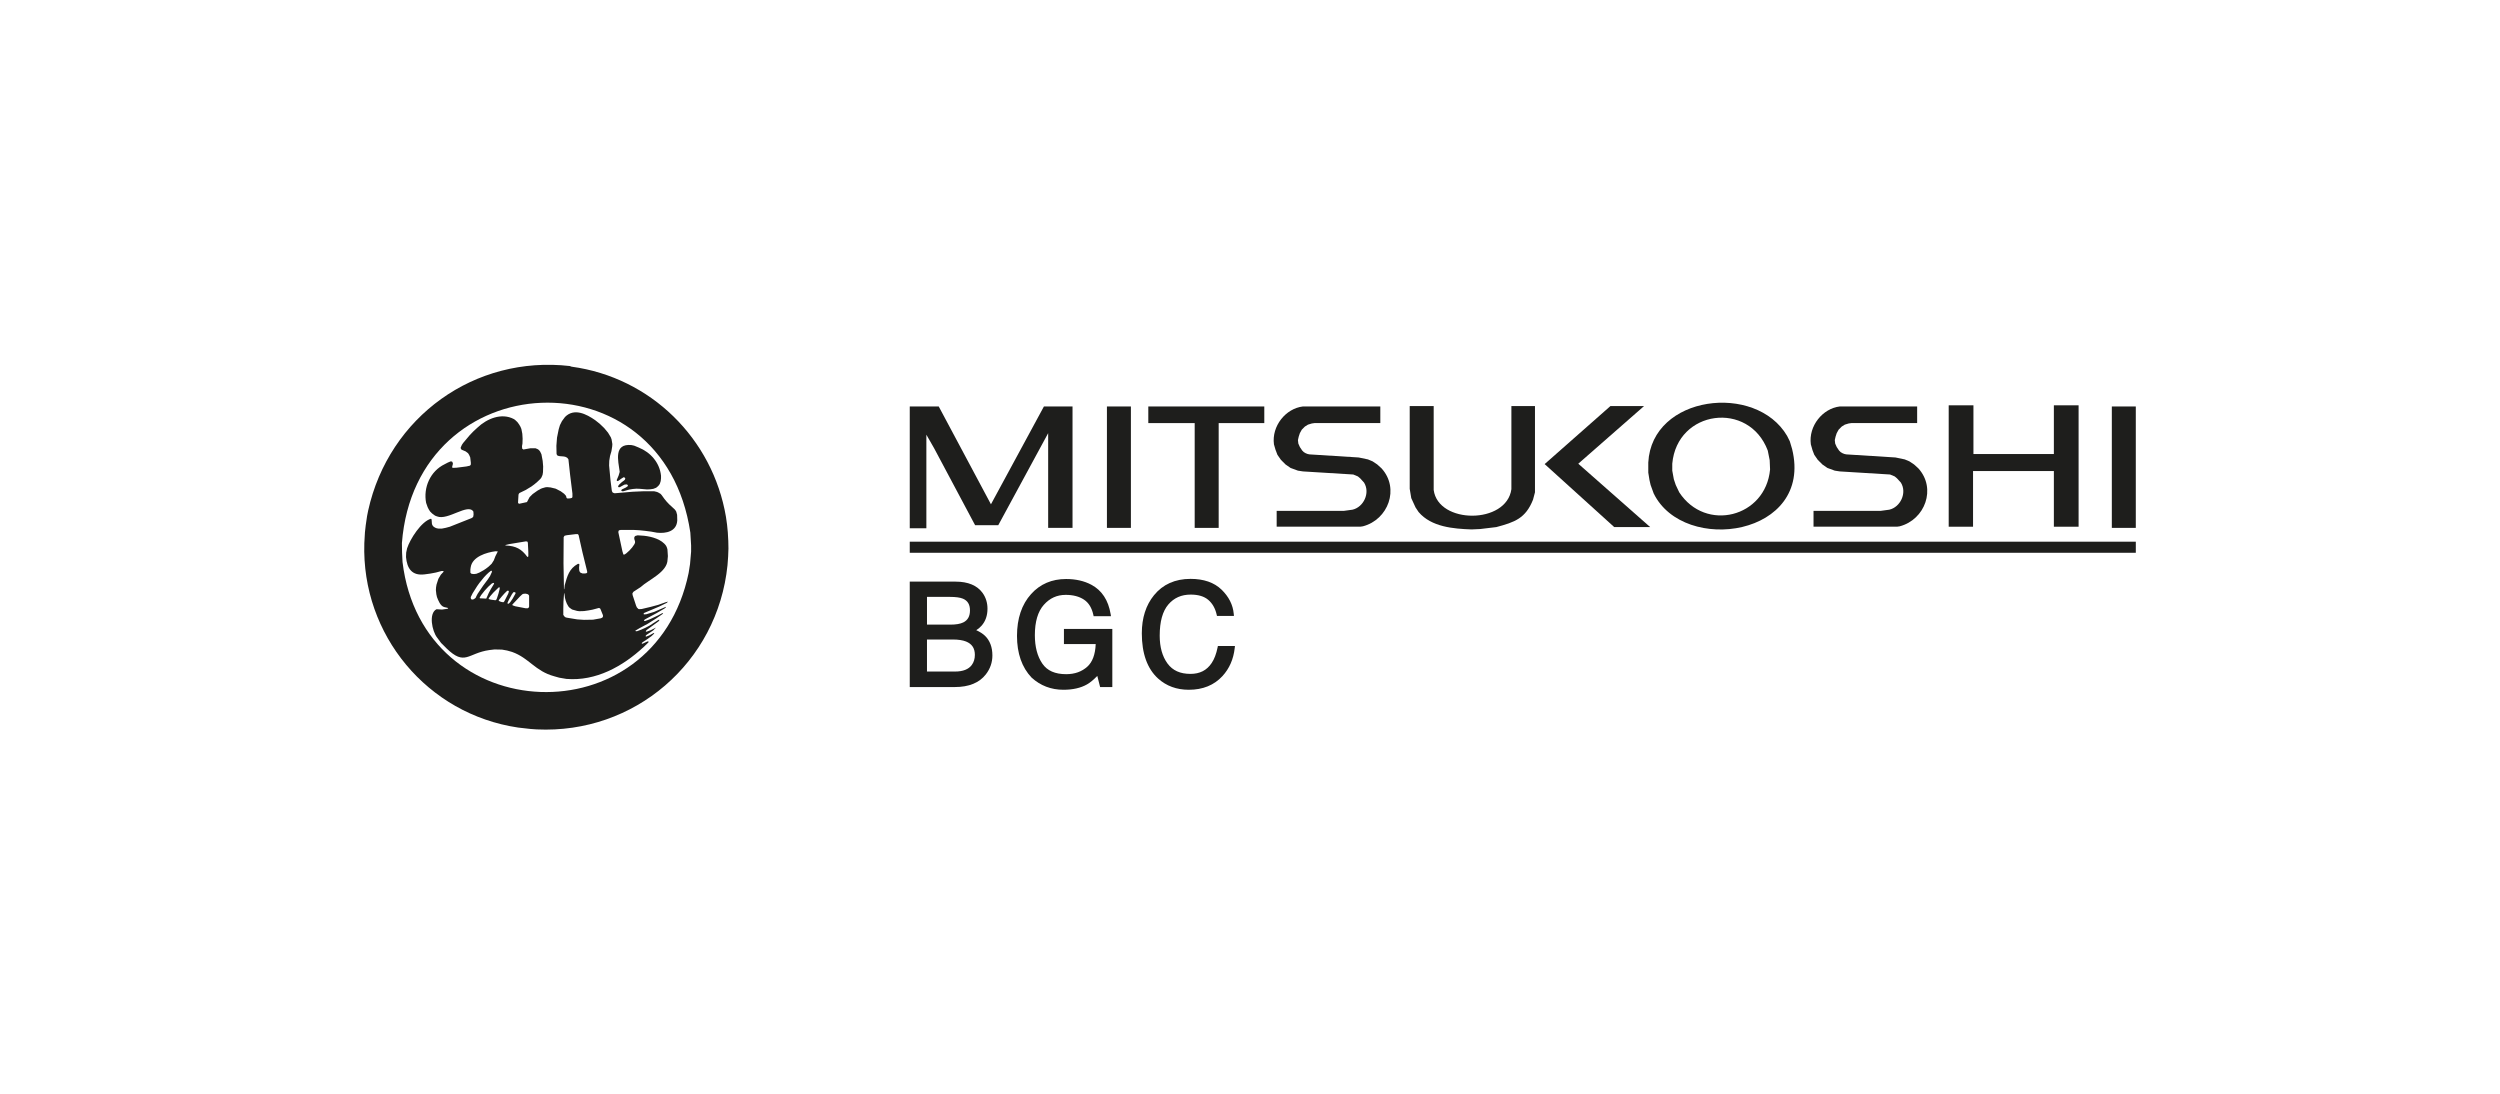 <?xml version="1.0" encoding="UTF-8"?><svg id="Layer_1" xmlns="http://www.w3.org/2000/svg" viewBox="0 0 1920 840.56"><defs><style>.cls-1{fill:#1e1e1c;}</style></defs><g><path class="cls-1" d="M1391.88,345.43l1.49,3.87,2.67,3.85,3.57,3.57,3.85,2.67,5.65,2.07,3.86,.59,38.6,2.37,3.56,1.48,1.78,1.49,2.98,3.27c4.88,7.92-.42,18.83-8.91,20.78l-6.54,.89h-51.65v12.17h64.13l2.08-.3c19.41-5.11,28.36-29.04,14.26-44.54l-3.27-2.96-3.57-2.38-3.56-1.49-7.12-1.49-37.71-2.37-1.48-.3-1.49-.59-1.48-.89-1.19-1.19-1.79-2.67-1.18-2.67-.3-2.67,.6-2.67,.88-2.68,1.49-2.67,2.37-2.38,2.37-1.47,2.97-.9,2.09-.29h50.48v-12.77h-59.38c-13.23,1.57-24.13,14.97-22.27,29.1l1.19,4.16"/><polygon class="cls-1" points="711.45 405.71 711.45 333.85 717.4 344.24 748.87 403.33 766.68 403.33 804.99 332.66 804.99 405.42 823.7 405.42 823.7 312.17 801.73 312.17 761.05 387.3 720.95 312.17 698.69 312.17 698.69 405.71 711.45 405.71"/><path class="cls-1" d="M1083.85,382.55l3.27,7.13,2.37,3.56c9.78,11.5,26.7,12.86,40.68,13.36l6.53-.3,12.46-1.49c14.04-3.76,22.5-6.62,28.21-21.08l1.49-5.64v-66.22h-18.11v63.84c-3.75,27.09-56.19,26.96-59.68,.59v-64.43h-18.41v63.55l1.19,7.12"/><rect class="cls-1" x="850.12" y="312.17" width="18.41" height="93.24"/><polygon class="cls-1" points="917.52 324.94 917.52 405.42 935.94 405.42 935.94 324.94 970.98 324.94 970.98 312.17 881.9 312.17 881.9 324.94 917.52 324.94"/><path class="cls-1" d="M979.6,345.43l1.47,3.87,2.67,3.85,3.57,3.57,3.86,2.67,5.64,2.07,3.86,.59,38.63,2.37,3.57,1.48,1.78,1.49,2.96,3.27c4.88,7.91-.41,18.85-8.9,20.78l-6.54,.89h-51.69v12.17h64.17l2.08-.3c19.43-5.11,28.38-29.04,14.26-44.54l-3.27-2.96-3.56-2.38-3.57-1.49-7.12-1.49-37.72-2.37-1.5-.3-1.49-.59-1.49-.89-1.18-1.19-1.79-2.67-1.18-2.67-.3-2.67,.6-2.67,.88-2.68,1.49-2.67,2.38-2.38,2.37-1.47,2.97-.9,2.08-.29h50.5v-12.77h-59.43c-13.22,1.57-24.11,14.99-22.27,29.1l1.2,4.16"/><polygon class="cls-1" points="1239.74 404.81 1267.35 404.81 1212.12 356.13 1262.61 311.88 1236.78 311.88 1186.29 356.42 1239.74 404.81"/><polygon class="cls-1" points="1515.3 404.52 1515.3 361.76 1577.37 361.76 1577.37 404.52 1596.36 404.52 1596.36 311.28 1577.37 311.28 1577.37 348.7 1515.6 348.7 1515.6 311.28 1496.6 311.28 1496.6 404.52 1515.3 404.52"/><rect class="cls-1" x="1621.88" y="312.17" width="18.41" height="93.24"/><path class="cls-1" d="M1285.48,368l1.49,4.45,2.67,5.64c20.23,30.9,66.38,19.25,69.77-17.52l-.29-7.12-1.48-7.43c-14.52-38.51-69.67-31.24-73.34,10.11v5.34l1.19,6.54m-18.71,.59l-.9-5.64v-7.73c2.69-51.85,82.65-61.44,106.61-20.48l2.08,4.16,1.77,5.94c16.45,66.79-83.05,81.45-106.3,34.15l-2.37-6.53-.89-3.87"/></g><rect class="cls-1" x="698.69" y="416.02" width="941.61" height="8.51"/><g><path class="cls-1" d="M530.77,423.69l-.82,9.48-1.08,6.87c-26.1,126.51-204.29,120-219.73-8.4l-.35-7.35-.12-7.22c10.64-137.7,200.9-146.87,221.51-8.05l.59,9.82v4.84m28.53-8.63l-.34-6.17-.59-6.02-.84-5.93c-10.16-60.08-57.81-107.04-118.5-115.31l-.83-.24-.36-.24c-73.24-8.43-139.16,38.93-155.08,110.93l-.83,4.15-1.06,7.22-.6,5.44-.47,8.29c-2.24,70.33,48.36,131.31,118.15,141.61l9.47,1.07,4.74,.34c74.95,3.59,139.01-51.28,146.57-126.2l.47-6.4,.24-6.28-.12-6.27"/><path class="cls-1" d="M463.05,473.56l-.24,.47-.35,.35-1.07,.48-5.92,1.06-6.99,.12-5.2-.35-7.94-1.31-.94-.24-.83-.58-.95-1.31v-4.74l.12-5.44,.47-6.52,.24,.23,.47,3.44,.59,2.26,.82,2.12,1.2,2.13,.84,.96,2,1.41,3.79,1.07,1.78,.24,3.55-.11,3.32-.48,3.2-.59,4.85-1.3,.6,.11,.59,.47,2.02,4.98v1.07m-30.19-60.64v-.35l.47-.83,.36-.35,1.65-.36,6.88-.83h1.54l.58,.71,2.97,13.26,3.56,14.45,.11,1.06-.47,.48-1.07,.24h-2.12l-1.55-.59-.7-.95-.24-.95-.12-2.01,.23-2.37-.23-.47h-.94c-6.69,3.67-8.19,9.42-10.07,16.34l-.36,3.08h-.23l-.36-19.78,.12-19.78m-26.52,52.94l-.36,.83-.71,.47h-1.54l-8.05-1.55-2.01-.71-.24-.34,.12-.36,5.92-6.28,1.66-1.53,.83-.35,1.65-.13,1.54,.36,.71,.47,.47,.72v8.4m-14.45-3.44l-1.17,1.18h-.71l-.35-.35,.12-.36,1.06-2.37,2.36-4.25,1.18-1.54h.71l.59,.23,.23,.24v.59l-2.24,4.02-1.79,2.61m-4.6-.59l-.37,.47-.47,.24-1.77-.35-1.66-.71v-.24l.24-.6,2.13-2.6,2.01-2.25,1.79-1.77,.83-.48,.71,.35v.71l-.47,1.44-2.96,5.79m-5.7-2.25l-.34,.84-.72,.59-3.54-.48-1.66-.47v-.58l1.07-1.54,2.48-2.84,4.03-3.91,.47-.23,.35,.35v.95l-.94,3.67-1.2,3.67m-13.02-.11l-.23-.36,.11-.35,1.06-1.78,2.72-3.44,2.72-2.95,2.61-2.38,1.18-.59,.48,.12,.24,.47-2.49,4.15-1.66,3.08-1.89,4.27-4.86-.24m-1.77-3.43l-1.07,2.01-.23,.71-.48,.58-1.18,.84-.83,.23h-.7l-.48-.36-.35-.83,.11-.83,1.42-2.84,3.43-5.45,1.67-2.37,3.66-4.49,1.78-1.9,1.77-1.66,1.66-1.3,.35-.12,.36,.23,.11,.7-1.41,3.09-1.78,2.72-3.56,4.75-4.26,6.29m-5.56-18.73l.24-1.65c1.23-8.2,12.19-11.45,19.05-12.32l1.79,.12-1.9,3.78-1.18,3.08-1.66,2.61-2.37,2.24-2.01,1.54-1.78,1.18-3.19,1.78-2.37,.95-1.78,.23-1.3-.11-.95-.24-.59-.71v-2.5m26.87-18.7l2.84-.72,12.9-2.13,.95,.12,.35,.24,.24,.83,.35,7.1v3.19l-.35,.48-.48-.12c-4.33-5.99-8.78-8.27-16.22-8.65l-.59-.11v-.23m131.41-25.34l-.59-1.07-.82-1.05-4.14-3.8-2.01-2.13-1.66-2.01-2.13-2.96-.83-.95-2.01-1.18-.95-.36-2.01-.47h-8.28l-8.17,.36-13.85,1.18-1.43-.47-.59-.95-.23-.95-.96-7.7-1.06-11.25,.12-3.66,.59-3.66,1.07-3.68,.59-3.67,.12-1.78-.59-3.55-.59-1.66-2.13-3.54-2.96-3.56-3.44-3.3-3.43-2.72c-6.77-4.75-16.23-9.58-23.21-2.5l-2.36,3.2-1.55,3.09-.95,3.19-1.29,6.4-.48,6.27,.13,6.15,.24,.72,.59,.71,1.43,.35,2.95,.23,1.41,.24,1.44,.7,.58,.61,.48,.71,1.3,11.95,1.77,14.32v2.73l-.46,.59-1.31,.35-1.89,.12-.6-.23-.24-.24-.34-1.3-.35-.6-1.19-1.29-2.6-1.9-3.91-2.01-3.91-.94-2.61-.24-1.3,.12-2.49,.71-1.18,.47-2.49,1.42-3.67,2.61-2.37,2.36-2.01,3.79-5.91,1.3-.6-.23-.35-.6,.35-5.92,.12-.59,.24-.48,.47-.48,4.61-2.24,4.5-2.72,2.24-1.66,2.26-1.9,2.24-2.13,.84-1.06,.95-2.13,.35-2.13,.12-4.38-.36-4.26-.95-5.09-.96-2.02-.7-.94-.95-.84-1.9-.82h-4.02l-5.33,.95-.96-.72-.11-1.89,.35-1.9,.12-3.79-.23-3.78-.71-3.67-.73-1.78-1.05-1.77-1.3-1.78-1.77-1.66-.83-.59c-9.55-5.13-20.82-.35-28.07,6.51l-3.08,2.84-2.84,2.95-5.09,6.05-.95,1.42-.94,2.13,.24,1.07,.71,.59,2.85,1.19,1.89,1.42,.83,1.3,.83,1.9,.47,4.02v1.31l-.24,.59-.59,.48-2.61,.58-7.57,.95-2.96,.12-.24-.24-.13-.58,.6-2.38-.36-1.18-.35-.47-1.07-.13-2.26,.96-2.24,1.18c-11.12,5.31-16.6,17.96-14.32,29.71l1.17,3.31,.84,1.66,1.06,1.66,1.53,1.53,2.25,1.66,1.53,.59c8.35,3.35,23.85-10.36,27.94-3.67l.12,2.25-.23,1.54-.25,.46-1.06,.73-16.69,6.62-3.08,.83-2.97,.59h-2.71l-1.31-.23-1.19-.47-1.18-.72-.96-1.18-.35-1.06-.23-3.09-.12-.47-.36-.36c-7.43,2.09-16.05,15.58-18.35,22.74l-.71,3.31-.12,3.44c.79,8.72,4.52,14.44,14.2,13.26l4.38-.59,4.38-.83,4.38-1.18h1.06l.48,.24-.13,.46-2.01,2.14-1.89,3.19-1.43,4.39-.35,2.13-.13,2.13,.35,3.21,.47,2.12c1,2.61,2.57,6.85,5.56,7.7l2.6,.59,.48,.37-.48,.35-4.26,.59-4.26-.24c-6.19,3.19-3.4,16.78,.48,21.79l3.08,4.13,4.03,4.03c14.41,13.98,16.32,3.76,33.03,1.41l3.9-.47,5.79,.12,3.91,.7,3.79,1.07c13.22,4.7,17.59,14.7,32.44,18.72l3.8,1.07,5.55,.95c22.71,1.84,43.14-9.56,59.32-24.51l3.67-3.55,.12-.36-.12-.35h-.82l-3.79,1.77-.36-.11-.24-.35,.71-.71,3.44-2.25,3.44-2.48,1.65-1.55,.48-.71-.48-.12-3.44,1.89-2.48,.95-.24-.36v-.35l.7-.71,4.98-3.33,2.26-2.25-4.04,2.02-3.32,1.19-.35-.12-.12-.35,.59-.83,9.13-6.63,.59-.72,.11-.35-.24-.24-.83,.36-6.62,4.26-3.19,1.65-3.2,1.42-3.19,1.19-1.06-.12-.12-.36,3.19-1.89,6.4-3.44,6.39-4.02,4.63-3.2,.59-.6,.11-.36-.7,.12-3.08,1.65-6.29,2.97-3.79,1.4-.71-.11-.12-.36,.6-.71,9.23-4.98,6.05-3.54,1.06-.96-.24-.23-9,3.9-5.92,1.78-1.78,.11-.34-.34,.34-.72,11.73-4.97,5.8-2.84,.94-.94-1.89,.47-5.67,2.02-5.69,1.53-6.99,1.66-1.9,.11-.58-.11-1.19-1.19-.6-1.31-2.72-8.28-.11-1.3,.82-1.19,5.45-3.54c6.2-5.74,20.62-11.48,20.72-21.21l.24-2.6-.35-5.22-.38-1.29-.57-1.3c-3.38-5.13-11.21-7.19-16.94-7.82l-4.97-.35-1.78,.47-.58,.6-.24,.59v1.18l.58,1.77v1.19l-.58,1.19-1.66,2.37-2.13,2.37-2.37,2.13-1.19,.83-.84,.11-.23-.24-.71-2.37-3.09-14.45,.13-1.17,.59-.48,1.18-.25h9.47l4.61,.25,4.63,.48,4.5,.58,4.5,.83c7.01,.75,15.18-.88,15.63-9.46l-.12-4.27-.59-2.13"/><path class="cls-1" d="M475.13,369.13l1.9-1.43,1.9-1.18h.48l.82,.83-.24,.96-.71,.71-1.77,1.3-1.78,1.66-.72,.83-.35,.83,.24,.35,.35,.24,.82-.12,3.43-1.89,1.66-.24,.82,.36,.24,.35-.11,.71-1.54,1.07-2.96,1.41-.48,.72,.12,.35,.7,.35h.72l4.5-1.29,2.83-.47,2.84-.24,2.73,.12,5.33,.47,2.48-.11,2.37-.35,2.14-.83,1.05-.83,1.07-1.07,.71-1.07,.7-2.13,.25-2.13v-2.01c-1-9.97-7.98-17.97-17.16-21.67l-3.44-1.42-2.13-.47c-13.75-1.27-10.18,11.9-9,20.6l-.83,2.83-1.42,3.33v.59l.47,.35,.95-.35"/></g><g><path class="cls-1" d="M749.74,483.98c1.66-1.07,3.03-2.21,4.09-3.42,3.03-3.41,4.56-7.81,4.56-13.08,0-4.5-1.24-8.54-3.69-12-4.16-5.83-11.16-8.79-20.81-8.79h-35.2v80.96h34.65c10.76,0,18.75-3.26,23.76-9.7,3.36-4.32,5.06-9.21,5.06-14.55,0-6.36-1.92-11.45-5.7-15.12-1.62-1.57-3.88-3.01-6.72-4.32Zm-37.81-4.27v-21.3h17.63c4.44,0,7.79,.46,9.97,1.37,3.64,1.54,5.41,4.48,5.41,8.99s-1.67,7.53-5.11,9.23c-2.3,1.14-5.62,1.71-9.89,1.71h-18Zm34.42,30.98c-2.49,3.35-6.81,5.05-12.85,5.05h-21.58v-24.6h19.75c4.26,0,7.71,.52,10.25,1.54,4.55,1.83,6.77,5.18,6.77,10.25,0,3.04-.79,5.64-2.35,7.75Z"/><path class="cls-1" d="M817.09,494.66h24.41c-.31,7.93-2.48,13.76-6.44,17.34-4.24,3.83-9.69,5.77-16.2,5.77-8.6,0-14.6-2.65-18.35-8.12-3.81-5.56-5.74-12.91-5.74-21.86,0-10.32,2.32-18.15,6.89-23.28,4.6-5.15,10.09-7.65,16.81-7.65,5.65,0,10.37,1.23,14.04,3.67,3.58,2.38,5.98,6.27,7.15,11.57l.25,1.13h13.33l-.28-1.68c-1.78-10.62-6.75-18.18-14.78-22.45-5.46-2.93-12-4.42-19.43-4.42-10.92,0-19.96,3.88-26.84,11.53-7.2,7.96-10.85,18.79-10.85,32.17s3.74,24.17,11.19,32c6.79,6.21,15.02,9.36,24.45,9.36,7.26,0,13.36-1.39,18.12-4.12,2.36-1.32,5.01-3.51,7.91-6.52l2.17,8.56h9.37v-44.66h-37.16v11.65Z"/><path class="cls-1" d="M935.34,496.14l-.24,1.15c-1,4.93-2.53,8.94-4.54,11.92-3.75,5.61-9.08,8.34-16.29,8.34-7.91,0-13.67-2.6-17.61-7.95-3.99-5.42-6.01-12.62-6.01-21.41,0-10.76,2.23-18.82,6.62-23.93,4.4-5.12,10.03-7.61,17.2-7.61,5.81,0,10.35,1.37,13.5,4.07,3.17,2.72,5.32,6.48,6.4,11.19l.26,1.12h13.03l-.14-1.57c-.62-6.95-3.8-13.23-9.42-18.66-5.65-5.45-13.64-8.22-23.75-8.22-11.85,0-21.3,4.22-28.07,12.55-6.21,7.61-9.36,17.45-9.36,29.26,0,15.53,4.21,27.22,12.51,34.74,6.34,5.72,14.26,8.62,23.56,8.62,10.78,0,19.48-3.54,25.86-10.51,5.3-5.76,8.47-12.99,9.41-21.49l.18-1.6h-13.1Z"/></g></svg>